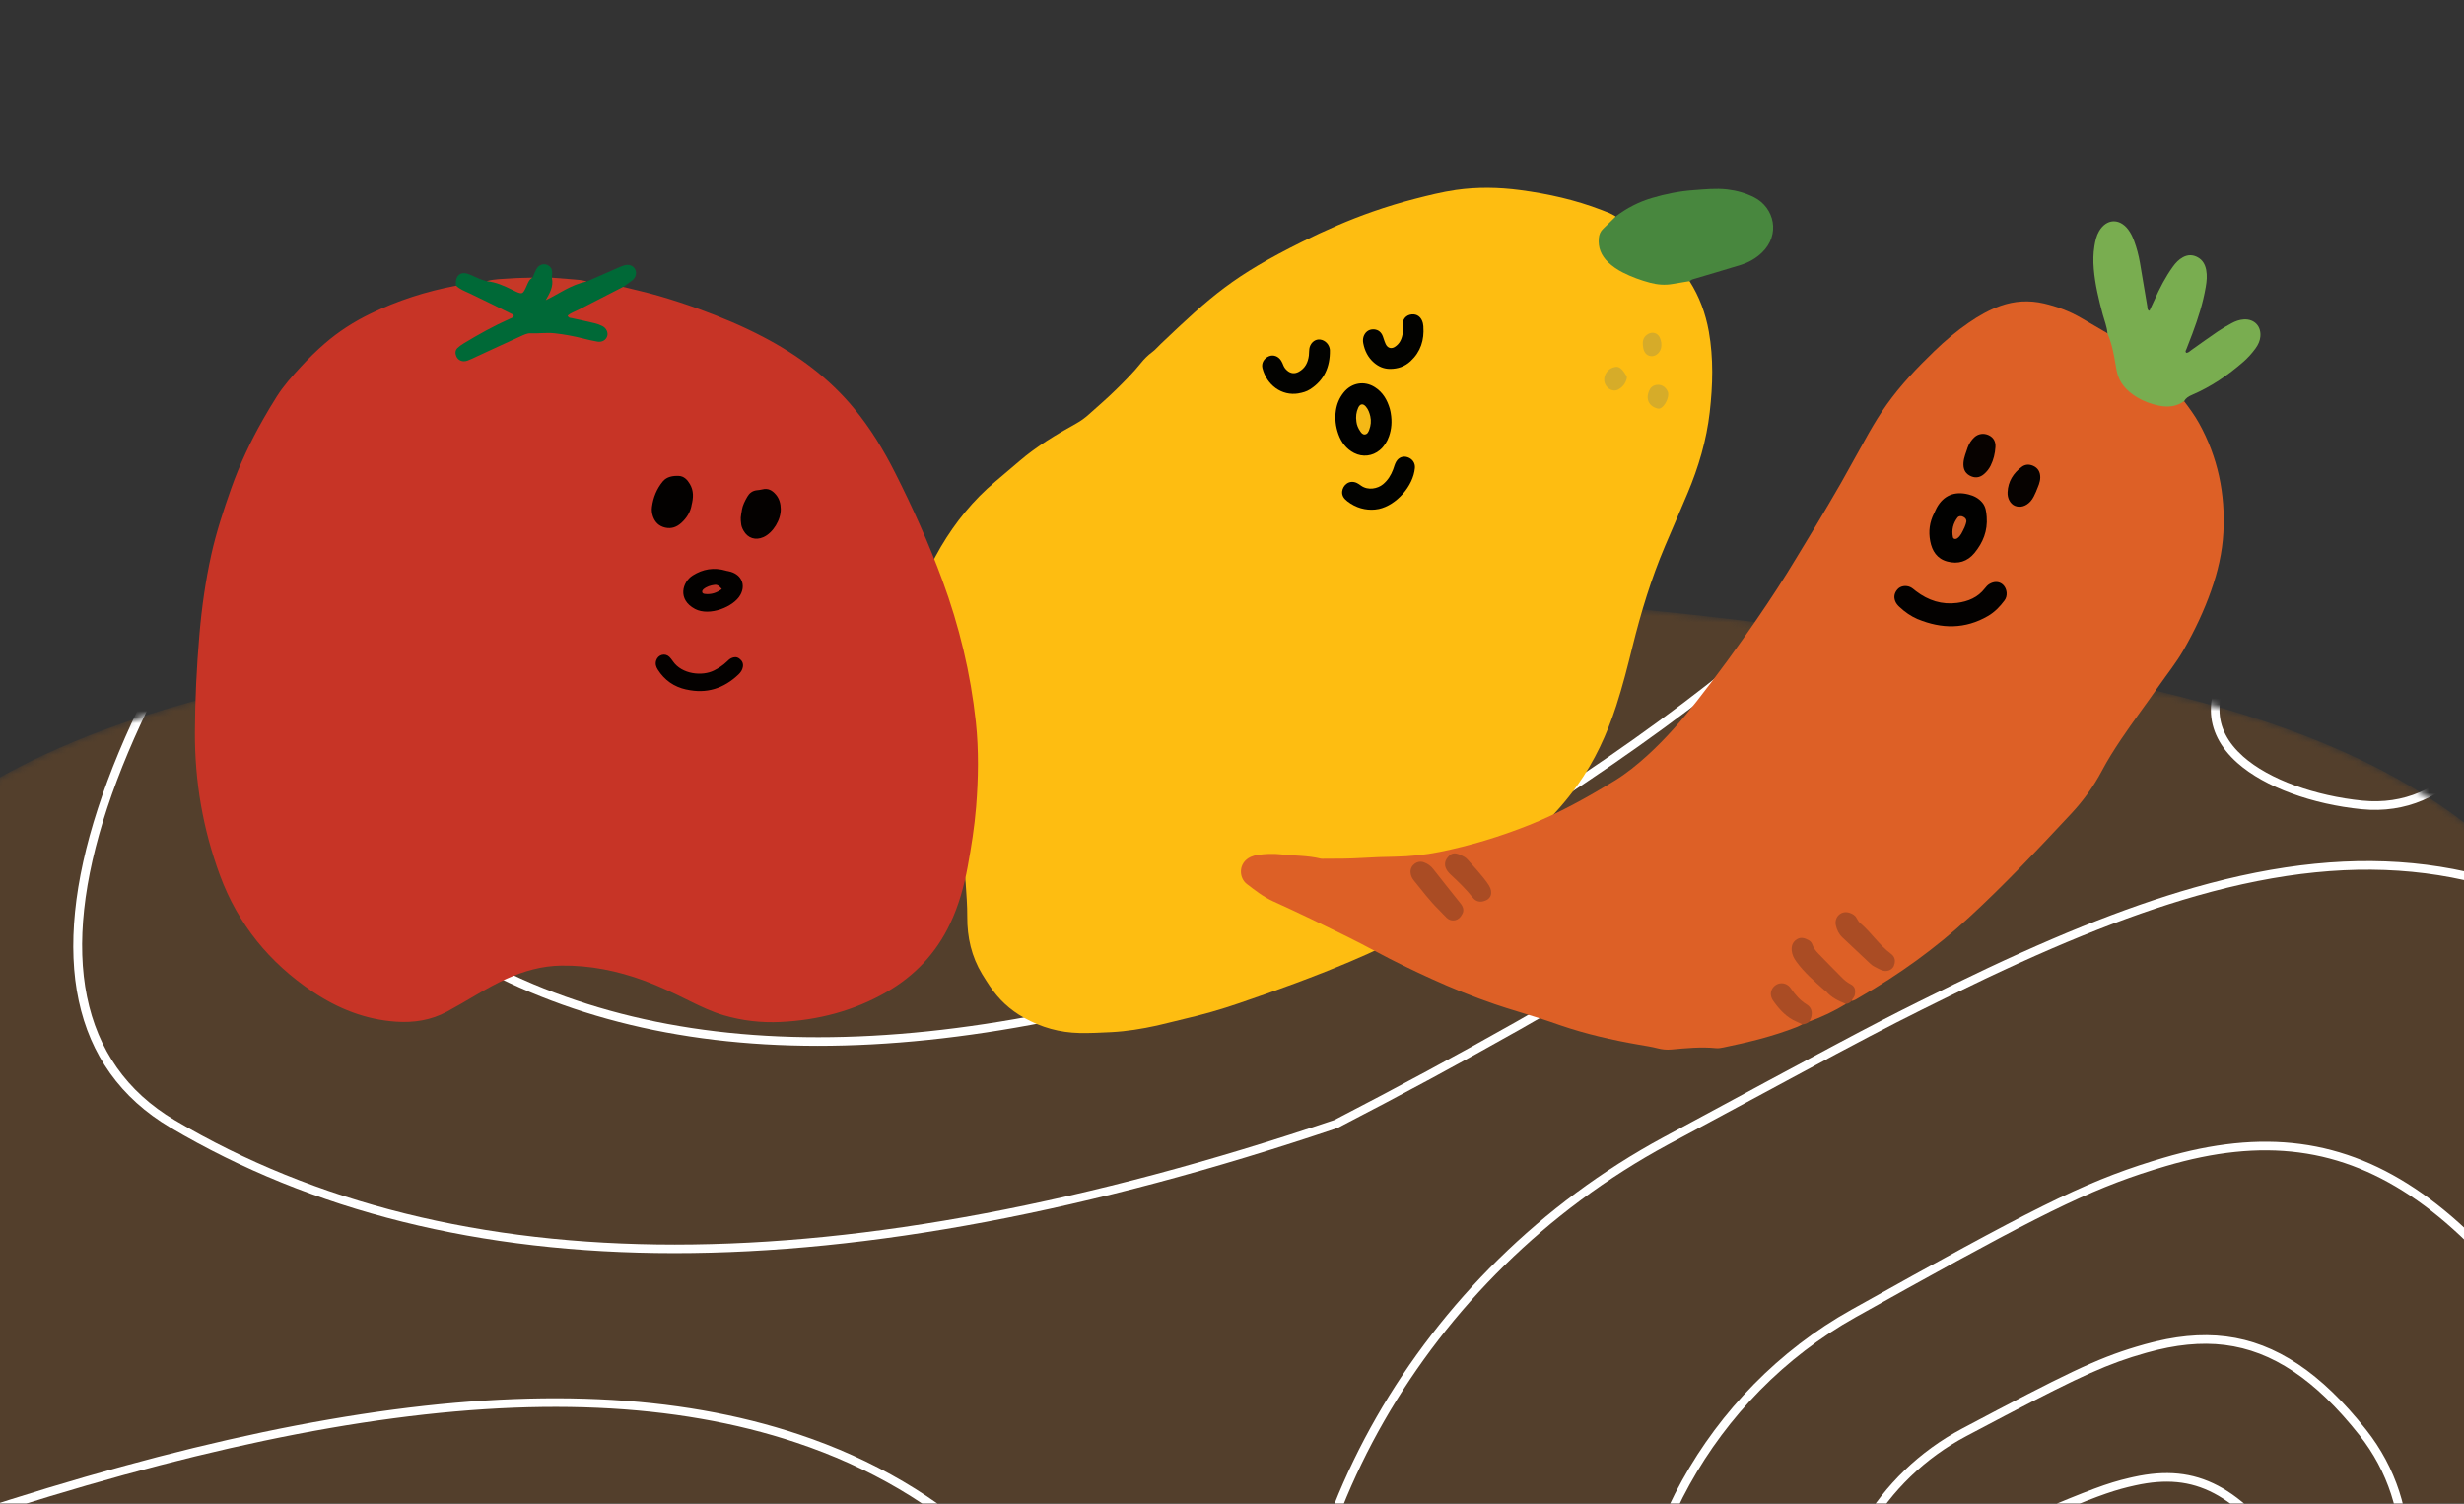 <svg width="390" height="238" viewBox="0 0 390 238" fill="none" xmlns="http://www.w3.org/2000/svg">
<rect x="0" y="0" width="390" height="238" fill="#333333" stroke="none"/>
<mask id="mask0_258_5344" style="mask-type:alpha" maskUnits="userSpaceOnUse" x="-45" y="93" width="463" height="245">
<path d="M339.864 298.383C367.878 282.412 394.081 260.989 408.231 232.011C422.379 203.031 422.079 165.472 401.25 140.854C383.307 119.644 354.481 111.637 327.213 106.317C237.802 88.878 145.084 88.563 55.558 105.395C30.529 110.1 4.723 116.636 -14.667 133.145C-44.103 158.207 -52.059 203.087 -38.779 239.395C-25.5 275.703 5.962 303.383 41.493 318.617C76.316 333.548 114.77 337.628 152.342 337.695C192.974 337.769 232.108 337.759 271.629 326.744C295.415 320.116 318.409 310.613 339.864 298.383Z" fill="white"/>
</mask>
<g mask="url(#mask0_258_5344)">
<path d="M339.864 298.383C367.878 282.412 394.081 260.989 408.231 232.011C422.379 203.031 422.079 165.472 401.25 140.854C383.307 119.644 354.481 111.637 327.213 106.317C237.802 88.878 145.084 88.563 55.558 105.395C30.529 110.1 4.723 116.636 -14.667 133.145C-44.103 158.207 -52.059 203.087 -38.779 239.395C-25.5 275.703 5.962 303.383 41.493 318.617C76.316 333.548 114.77 337.628 152.342 337.695C192.974 337.769 232.108 337.759 271.629 326.744C295.415 320.116 318.409 310.613 339.864 298.383Z" fill="#533F2C"/>
<path d="M342.382 183.275L340.61 183.81C329.555 187.236 321.256 191.53 293.025 207.307C270.074 220.132 256.112 245.712 258.228 269.869C260.542 296.281 280.991 315.29 316.479 319.093C352.297 322.93 383.016 308.595 400.342 282.982C416.752 258.723 417.728 228.881 401.687 207.493C395.587 199.36 389.544 193.233 383.403 188.911C370.954 180.149 358.059 178.653 342.382 183.275ZM382.617 190.026C388.633 194.26 394.576 200.286 400.595 208.311C416.267 229.207 415.312 258.417 399.212 282.218C382.168 307.413 351.939 321.52 316.624 317.736C281.761 314.001 261.842 295.485 259.587 269.75C257.519 246.135 271.203 221.064 293.69 208.498L301.938 203.902C324.858 191.184 332.088 187.733 342.768 184.584C358.066 180.073 370.53 181.519 382.617 190.026Z" fill="white"/>
<path d="M347.285 140.484C336.097 143.671 323.972 148.616 309.294 155.781L303.538 158.62C295.645 162.549 290.105 165.53 263.328 179.988C224.402 201.006 200.715 242.937 204.303 282.52C208.224 325.768 242.868 356.884 303.083 363.117C363.899 369.413 416.039 345.903 445.449 303.897C473.296 264.121 474.951 215.209 447.752 180.169C437.392 166.822 427.134 156.773 416.719 149.691C395.648 135.361 373.846 132.918 347.285 140.484ZM415.952 150.819C426.24 157.815 436.396 167.765 446.675 181.006C473.485 215.545 471.852 263.805 444.331 303.114C415.207 344.713 363.55 368.005 303.223 361.76C243.626 355.59 209.521 324.958 205.662 282.396C202.124 243.37 225.52 201.952 263.977 181.188L290.529 166.894C298.697 162.541 302.117 160.829 308.667 157.607C323.833 150.149 336.25 145.046 347.659 141.796C373.852 134.335 395.237 136.731 415.952 150.819Z" fill="white"/>
<path d="M339.503 212.762L338.122 213.161C331.792 215.054 326.812 217.509 310.554 226.124C297.017 233.297 288.776 247.614 290.027 261.155C291.396 275.975 303.483 286.629 324.383 288.752C345.446 290.892 363.525 282.892 373.729 268.589C383.414 255.014 383.99 238.292 374.508 226.303C370.919 221.766 367.359 218.344 363.737 215.926C356.379 211.015 348.751 210.176 339.503 212.762ZM362.98 217.061C366.475 219.393 369.932 222.718 373.438 227.15C382.521 238.634 381.968 254.692 372.619 267.797C362.702 281.697 345.101 289.486 324.521 287.395C304.235 285.334 292.69 275.158 291.385 261.03C290.186 248.052 298.13 234.251 311.193 227.329L317.467 224.019C329.544 217.687 333.744 215.81 339.595 214.153L339.87 214.076C348.756 211.592 355.974 212.386 362.98 217.061Z" fill="white"/>
<path d="M337.687 233.779L337.004 233.934C333.499 234.751 330.802 235.794 321.855 239.519C314.341 242.647 309.732 248.939 310.439 254.956C311.213 261.537 317.947 266.201 329.469 267.12C341.027 268.043 350.967 264.587 356.604 258.378C362.027 252.406 362.354 244.967 357.016 239.665C355.034 237.697 353.066 236.21 351.062 235.159C346.991 233.024 342.78 232.66 337.687 233.779ZM350.428 236.367C352.306 237.352 354.165 238.756 356.054 240.633C360.843 245.389 360.553 252 355.594 257.461C350.256 263.34 340.734 266.651 329.578 265.76C318.635 264.887 312.479 260.623 311.794 254.797C311.165 249.449 315.384 243.691 322.379 240.778L326.399 239.114C332.613 236.563 334.826 235.804 337.98 235.112C342.778 234.058 346.664 234.393 350.428 236.367Z" fill="white"/>
<path d="M246.836 -72.458C192.264 -61.543 120.938 -12.695 68.073 46.455C14.323 106.595 -4.709 159.729 26.962 178.474C71.729 204.968 133.321 204.968 211.715 178.533C292.882 136.59 342.555 96.487 360.826 58.117C375.202 27.928 374.566 -10.287 357.893 -37.525C338.404 -69.362 300.327 -83.156 246.836 -72.458ZM356.729 -36.812C373.151 -9.985 373.779 27.743 359.595 57.531C341.483 95.564 292.014 135.503 211.183 177.281C133.227 203.56 72.028 203.56 27.657 177.3C-2.869 159.233 15.874 106.907 69.09 47.364C121.776 -11.585 192.867 -60.273 247.103 -71.12C300.065 -81.712 337.559 -68.129 356.729 -36.812Z" fill="white"/>
<path d="M231.884 -40.493C191.916 -32.193 139.709 4.934 101.014 49.89C61.634 95.643 47.684 136.085 70.984 150.404C103.788 170.564 148.904 170.564 206.299 150.467C265.732 118.579 302.094 88.096 315.478 58.91C326.014 35.936 325.548 6.859 313.325 -13.875C299.029 -38.127 271.091 -48.636 231.884 -40.493ZM312.15 -13.182C324.136 7.151 324.594 35.758 314.238 58.342C301.008 87.191 264.847 117.505 205.751 149.222C148.804 169.153 104.098 169.153 71.698 149.242C49.5 135.6 63.182 95.937 102.048 50.78C140.564 6.031 192.536 -30.928 232.161 -39.157C270.824 -47.187 298.167 -36.902 312.15 -13.182Z" fill="white"/>
<path d="M216.993 -4.636C190.915 0.673 156.885 24.395 131.662 53.12C105.929 82.425 96.794 108.382 112.167 117.643C133.592 130.549 163.032 130.549 200.457 117.704L202.765 116.482C240.168 96.539 263.11 77.462 271.677 59.15C278.57 44.415 278.265 25.77 270.263 12.463C260.899 -3.107 242.61 -9.85 216.993 -4.636ZM269.094 13.166C276.852 26.067 277.149 44.233 270.441 58.571C261.856 76.921 238.35 96.237 199.918 116.455C162.935 129.14 133.897 129.14 112.871 116.474C98.623 107.891 107.478 82.728 132.687 54.02C157.731 25.498 191.526 1.941 217.265 -3.299C242.345 -8.404 260.046 -1.877 269.094 13.166Z" fill="white"/>
<path d="M200.8 32.718C189.834 35.429 175.611 47.468 165.069 62.046L164.344 63.062C154.094 77.588 150.577 90.338 157.043 95.068C166.095 101.689 178.502 101.689 194.198 95.147C210.452 84.776 220.368 74.881 224.035 65.363C226.93 57.849 226.802 48.353 223.435 41.555C219.462 33.532 211.652 30.036 200.8 32.718ZM222.213 42.16C225.402 48.601 225.525 57.701 222.762 64.873C219.221 74.063 209.495 83.768 193.569 93.942C178.376 100.263 166.456 100.263 157.849 93.966C152.143 89.793 155.79 77.206 166.175 62.845C176.545 48.504 190.537 36.66 201.127 34.043C211.365 31.512 218.527 34.718 222.213 42.16Z" fill="white"/>
<path d="M493.69 -127.006C424.291 -102.588 384.325 -32.672 389.887 41.673C392.536 77.08 405.677 109.721 427.795 134.068C451.876 160.575 485.5 176.283 526.623 178.568C567.321 180.829 597.488 162.265 615.396 127.398C631.361 96.312 636.573 53.604 630.686 9.81C624.865 -33.492 608.736 -73.599 585.884 -99.801C560.522 -128.882 528.658 -139.31 493.69 -127.006ZM584.856 -98.905C607.517 -72.921 623.546 -33.062 629.334 9.992C635.186 53.529 630.008 95.96 614.182 126.774C596.513 161.176 566.841 179.436 526.699 177.205C485.93 174.941 452.642 159.39 428.805 133.151C406.899 109.038 393.874 76.686 391.247 41.572C385.729 -32.189 425.36 -101.518 494.143 -125.719C528.552 -137.826 559.842 -127.586 584.856 -98.905Z" fill="white"/>
<path d="M354.225 102.415C348.361 109.583 348.686 115.914 354.13 120.753C358.508 124.644 366.09 127.315 373.786 128.084C387.923 129.498 397.838 116.751 393.608 102.651C389.205 87.973 366.465 87.456 354.225 102.415ZM392.302 103.043C396.258 116.231 387.072 128.042 373.922 126.727C366.487 125.983 359.168 123.406 355.036 119.733C350.153 115.392 349.87 109.894 355.281 103.279C366.903 89.075 388.257 89.561 392.302 103.043Z" fill="white"/>
<path d="M-37.058 250.924C-93.955 272.66 -125.022 315.88 -126.52 367.17C-127.911 414.827 -102.976 462.493 -61.747 489.528C-15.093 520.121 45.019 535.889 92.595 526.122C151.162 514.098 187.333 466.192 191.713 379.844C196.197 291.44 173.443 242.706 126.441 227.038C87.825 214.166 34.97 223.408 -37.058 250.924ZM126.009 228.332C172.328 243.772 194.807 291.917 190.35 379.775C186 465.534 150.242 512.894 92.32 524.786C45.135 534.473 -14.624 518.797 -60.998 488.387C-101.832 461.611 -126.534 414.393 -125.156 367.21C-123.675 316.474 -92.956 273.739 -36.571 252.199C35.18 224.788 87.784 215.59 126.009 228.332Z" fill="white"/>
</g>
<path d="M267.42 44.494C268.982 46.945 269.961 49.608 270.471 52.467C271.222 56.717 271.102 60.974 270.615 65.236C270.107 69.692 268.842 73.947 267.109 78.068C265.932 80.874 264.721 83.657 263.527 86.459C261.354 91.584 259.743 96.887 258.41 102.28C257.624 105.445 256.83 108.604 255.822 111.707C254.363 116.226 252.394 120.485 249.626 124.36C247.904 126.774 245.937 128.975 243.817 131.039C237.817 136.853 231.276 142.002 224.371 146.687C221.034 148.949 217.404 150.634 213.704 152.197C207.937 154.637 202.057 156.765 196.131 158.79C193.252 159.775 190.329 160.613 187.353 161.298C185.936 161.622 184.529 162.018 183.11 162.328C180.739 162.848 178.342 163.241 175.912 163.367C174.238 163.452 172.564 163.537 170.887 163.506C167.737 163.441 164.826 162.63 162.059 161.079C159.83 159.835 158.076 158.19 156.679 156.102C156.261 155.477 155.857 154.85 155.465 154.207C153.771 151.417 153.079 148.374 153.096 145.12C153.106 143.317 152.962 141.509 152.842 139.711C152.718 137.892 152.133 136.172 151.529 134.47C150.306 131.024 149.07 127.586 147.833 124.142C147.131 122.191 146.362 120.272 145.828 118.266C145.145 115.712 144.576 113.14 144.327 110.498C144.007 107.105 144.034 103.726 144.325 100.343C144.755 95.379 146.398 90.811 148.922 86.541C151.231 82.64 154.043 79.154 157.529 76.232C158.809 75.152 160.089 74.072 161.36 72.979C164.115 70.607 167.214 68.761 170.379 67.008C171.082 66.616 171.709 66.155 172.303 65.626C173.781 64.304 175.285 63.014 176.7 61.614C178.052 60.282 179.396 58.951 180.584 57.46C181.107 56.802 181.701 56.222 182.379 55.717C182.874 55.356 183.268 54.864 183.718 54.445C191.692 46.86 195.169 43.691 206.092 38.273C209.726 36.471 213.437 34.833 217.267 33.498C219.475 32.732 221.71 32.042 223.976 31.465C226.114 30.914 228.255 30.378 230.443 30.061C233.832 29.577 237.215 29.636 240.598 30.083C245.03 30.671 249.366 31.64 253.544 33.255C254.284 33.538 255.036 33.805 255.705 34.246C255.721 34.975 255.115 35.287 254.695 35.702C252.903 37.467 252.822 39.529 254.759 41.169C257.715 43.672 261.104 45.062 265.099 44.523C265.861 44.423 266.635 44.064 267.419 44.487L267.42 44.494Z" fill="#FEBD11"/>
<path d="M267.453 44.492C266.544 44.644 265.634 44.782 264.72 44.95C263.527 45.16 262.354 45.066 261.192 44.759C259.701 44.362 258.257 43.841 256.881 43.142C256.015 42.702 255.207 42.165 254.509 41.487C253.448 40.447 252.913 39.202 253.057 37.694C253.113 37.099 253.317 36.607 253.766 36.188C254.441 35.565 255.08 34.897 255.738 34.256C257.473 32.938 259.384 31.953 261.469 31.337C263.63 30.695 265.829 30.252 268.079 30.095C269.835 29.968 271.588 29.776 273.357 29.977C274.859 30.152 276.291 30.55 277.642 31.232C280.846 32.856 281.857 37.126 278.876 39.987C277.903 40.917 276.754 41.56 275.478 41.951C272.956 42.728 270.421 43.464 267.888 44.221C267.733 44.266 267.599 44.397 267.453 44.492V44.492Z" fill="#48873E"/>
<path d="M220.127 65.384C220.36 66.769 220.245 67.936 219.848 69.079C219.551 69.922 219.084 70.659 218.395 71.24C217.238 72.213 215.674 72.391 214.329 71.701C213.088 71.062 212.304 70.01 211.847 68.746C211.413 67.538 211.25 66.281 211.441 64.986C211.601 63.915 211.999 62.969 212.677 62.127C213.922 60.576 215.95 60.218 217.626 61.297C218.877 62.096 219.566 63.294 219.976 64.682C220.065 64.976 220.104 65.285 220.128 65.391L220.127 65.384Z" fill="#010100"/>
<path d="M205.518 62.272C202.864 62.71 200.512 60.95 199.819 58.287C199.608 57.477 200.075 56.696 200.863 56.379C201.554 56.099 202.345 56.382 202.785 57.099C202.921 57.32 203.025 57.568 203.121 57.809C203.253 58.148 203.464 58.424 203.734 58.654C204.291 59.133 204.924 59.198 205.567 58.845C206.59 58.287 207.028 57.364 207.169 56.266C207.211 55.916 207.186 55.561 207.236 55.217C207.359 54.392 207.977 53.779 208.683 53.738C209.468 53.692 210.223 54.266 210.433 55.069C210.467 55.196 210.495 55.331 210.493 55.463C210.523 58.058 209.614 60.18 207.362 61.619C206.794 61.983 206.161 62.16 205.503 62.267L205.518 62.272Z" fill="#020200"/>
<path d="M225.288 51.682C225.444 53.811 224.87 55.677 223.264 57.165C222.339 58.023 221.236 58.394 220.004 58.391C219.043 58.39 218.195 58.028 217.468 57.398C216.531 56.588 216.011 55.539 215.776 54.337C215.708 53.989 215.713 53.637 215.822 53.291C216.041 52.613 216.58 52.158 217.274 52.134C217.952 52.111 218.474 52.406 218.779 53.011C218.937 53.324 219.006 53.68 219.136 54.004C219.232 54.246 219.322 54.503 219.471 54.708C219.801 55.141 220.295 55.205 220.757 54.916C221.48 54.462 221.829 53.772 221.985 52.965C222.08 52.482 222.029 52.007 222.006 51.52C221.96 50.545 222.525 49.874 223.418 49.768C224.297 49.664 224.988 50.197 225.214 51.151C225.254 51.321 225.267 51.502 225.294 51.673L225.288 51.682Z" fill="#020200"/>
<path d="M217.615 80.653C216.168 80.785 214.619 80.397 213.263 79.343C212.755 78.951 212.367 78.475 212.438 77.783C212.538 76.802 213.547 75.872 214.772 76.448C215.009 76.559 215.225 76.724 215.439 76.875C216.572 77.67 218.069 77.333 218.89 76.66C219.666 76.022 220.166 75.214 220.509 74.291C220.659 73.88 220.768 73.439 220.983 73.07C221.384 72.379 222.094 72.132 222.798 72.37C223.572 72.634 224.018 73.298 223.947 74.085C223.692 76.928 221.035 79.945 218.253 80.557C218.125 80.583 217.987 80.597 217.615 80.653V80.653Z" fill="#020200"/>
<path d="M255.611 58.083C255.936 58.004 256.258 58.094 256.545 58.337C256.923 58.653 257.156 59.079 257.423 59.478C257.528 59.638 257.51 59.809 257.462 59.977C257.263 60.739 256.807 61.306 256.114 61.667C255.21 62.134 254.055 61.393 253.924 60.293C253.8 59.287 254.568 58.263 255.612 58.09L255.611 58.083Z" fill="#D6AC29"/>
<path d="M262.62 64.691C262.531 64.683 262.444 64.689 262.36 64.665C260.888 64.295 260.381 62.995 261.152 61.605C261.422 61.117 261.968 60.895 262.475 60.906C263.175 60.925 263.704 61.364 263.979 62.011C264.299 62.761 263.513 64.388 262.739 64.651C262.697 64.665 262.654 64.672 262.612 64.685L262.62 64.691Z" fill="#D6AC29"/>
<path d="M260.064 54.897C259.904 53.896 260.152 53.266 260.882 52.855C261.543 52.477 262.354 52.698 262.687 53.387C262.956 53.954 263.056 54.561 262.881 55.188C262.696 55.853 262.079 56.371 261.463 56.376C260.774 56.378 260.29 55.946 260.106 55.169C260.092 55.083 260.079 54.997 260.065 54.904L260.064 54.897Z" fill="#D6AB29"/>
<path d="M214.696 66.755C214.573 65.947 214.667 65.215 214.98 64.531C215.279 63.892 215.74 63.837 216.184 64.348C216.568 64.795 216.759 65.33 216.888 65.882C217.058 66.617 216.981 67.361 216.708 68.068C216.582 68.395 216.415 68.742 216.015 68.766C215.674 68.789 215.472 68.519 215.301 68.267C214.973 67.797 214.754 67.274 214.696 66.755V66.755Z" fill="#F5B816"/>
<path d="M84.283 43.943C83.868 45.029 83.452 46.114 83.036 47.199C82.807 47.148 82.652 47.148 82.536 47.087C80.933 46.203 79.274 45.418 77.54 44.814C77.357 44.748 77.198 44.609 77.024 44.501C78.251 44.139 79.529 44.168 80.791 44.072C81.949 43.979 83.12 43.983 84.283 43.943V43.943Z" fill="#C63827"/>
<path d="M92.84 44.554C91.302 45.344 89.761 46.143 88.223 46.934C87.598 47.259 86.974 47.583 86.265 47.941C86.13 47.084 86.578 46.505 86.776 45.853C86.971 45.217 87.171 44.59 87.365 43.954C88.508 44.047 89.65 44.14 90.786 44.222C91.481 44.275 92.178 44.319 92.842 44.545L92.84 44.554Z" fill="#C53827"/>
<path d="M98.629 45.404C100.513 45.878 102.42 46.288 104.288 46.836C106.447 47.466 108.591 48.162 110.701 48.936C114.157 50.201 117.551 51.625 120.812 53.337C126.302 56.211 131.205 59.822 135.167 64.633C137.755 67.768 139.852 71.215 141.677 74.833C144.47 80.363 147.006 85.999 149.149 91.813C151.828 99.081 153.629 106.574 154.454 114.27C154.932 118.747 154.856 123.238 154.496 127.726C154.244 130.887 153.74 134.017 153.171 137.133C152.6 140.257 151.754 143.302 150.391 146.188C148.18 150.863 144.802 154.442 140.33 157.018C135.136 160.009 129.5 161.473 123.526 161.759C120.486 161.904 117.504 161.562 114.577 160.708C112.701 160.159 110.95 159.319 109.204 158.463C106.823 157.284 104.428 156.128 101.938 155.208C97.718 153.66 93.383 152.783 88.873 152.838C85.806 152.873 82.918 153.688 80.139 154.941C78.453 155.698 76.854 156.605 75.266 157.539C73.768 158.416 72.266 159.31 70.739 160.129C68.241 161.47 65.56 161.902 62.732 161.715C57.842 161.393 53.47 159.639 49.463 156.951C42.65 152.37 37.67 146.298 34.814 138.551C32.111 131.235 30.817 123.675 30.848 115.888C30.867 110.73 31.126 105.575 31.564 100.433C31.929 96.153 32.529 91.9 33.461 87.704C34.256 84.158 35.39 80.713 36.596 77.292C37.933 73.522 39.626 69.927 41.592 66.462C42.293 65.217 43.034 63.989 43.795 62.784C44.882 61.049 46.266 59.526 47.644 58.029C48.816 56.76 50.054 55.541 51.37 54.399C53.594 52.471 56.029 50.91 58.668 49.634C62.968 47.553 67.481 46.104 72.176 45.221C72.902 45.134 73.418 45.637 74.016 45.891C76.224 46.842 78.306 48.049 80.504 49.041C80.95 49.244 81.539 49.462 81.477 50.084C81.426 50.581 80.923 50.786 80.501 50.976C78.366 51.968 76.282 53.041 74.286 54.297C74.115 54.405 73.93 54.501 73.772 54.629C73.254 55.055 72.276 55.343 72.784 56.231C73.242 57.031 74.076 56.616 74.711 56.319C76.52 55.477 78.376 54.732 80.111 53.753C83.364 51.927 86.777 52.116 90.248 52.696C91.51 52.91 92.74 53.264 93.995 53.51C94.589 53.626 95.326 53.835 95.507 52.989C95.669 52.268 95.064 51.892 94.457 51.678C93.299 51.272 92.063 51.133 90.882 50.791C90.412 50.66 89.76 50.608 89.718 49.988C89.677 49.48 90.222 49.275 90.625 49.056C92.74 47.921 94.911 46.885 97.016 45.722C97.497 45.46 98.016 45.181 98.613 45.4L98.629 45.404Z" fill="#C73426"/>
<path d="M98.629 45.404C96.265 46.612 93.892 47.818 91.532 49.044C90.966 49.339 90.329 49.531 89.846 49.956C89.988 50.358 90.285 50.304 90.506 50.354C91.704 50.622 92.907 50.866 94.099 51.159C94.542 51.259 94.987 51.427 95.388 51.637C95.987 51.961 96.274 52.645 96.12 53.178C95.933 53.816 95.313 54.202 94.549 54.073C93.793 53.947 93.04 53.77 92.299 53.578C90.807 53.2 89.309 52.925 87.78 52.754C86.493 52.611 85.232 52.819 83.954 52.756C83.433 52.734 82.869 53.021 82.361 53.251C80.079 54.279 77.807 55.344 75.531 56.391C75.021 56.63 74.515 56.886 73.99 57.078C73.195 57.356 72.481 57.041 72.205 56.351C72.018 55.879 72.06 55.424 72.422 55.075C72.717 54.797 73.054 54.563 73.404 54.349C75.767 52.917 78.179 51.574 80.705 50.453C80.934 50.35 81.196 50.297 81.31 50.021C81.317 49.756 81.072 49.736 80.909 49.656C78.714 48.571 76.523 47.468 74.302 46.42C73.562 46.073 72.788 45.797 72.186 45.214C72.176 45.066 72.15 44.914 72.15 44.759C72.148 43.58 72.94 42.966 74.036 43.341C74.66 43.558 75.253 43.871 75.861 44.12C76.24 44.273 76.63 44.378 77.023 44.509C78.501 44.643 79.821 45.248 81.124 45.893C82.714 46.68 82.722 46.682 83.404 45.14C83.612 44.67 83.786 44.202 84.28 43.959C84.468 43.546 84.632 43.118 84.834 42.716C85.021 42.345 85.279 42.041 85.689 41.901C86.381 41.66 87.204 42.06 87.361 42.783C87.44 43.162 87.362 43.584 87.35 43.985C87.669 45.407 86.931 46.507 86.379 47.51C88.403 46.553 90.37 45.041 92.827 44.576C94.489 43.848 96.162 43.113 97.824 42.385C98.149 42.242 98.474 42.1 98.814 42.004C99.559 41.793 100.22 42.036 100.522 42.611C100.824 43.186 100.666 43.891 100.086 44.363C99.614 44.739 99.108 45.073 98.617 45.419L98.629 45.404Z" fill="#006937"/>
<path d="M114.946 90.34C115.086 90.371 115.395 90.415 115.685 90.505C117.393 91.035 118.041 92.6 117.196 94.139C116.155 96.057 112.303 97.594 110.014 96.392C107.178 94.896 108.003 92.104 109.655 91.072C111.238 90.085 112.951 89.746 114.948 90.332L114.946 90.34Z" fill="#030100"/>
<path d="M108.629 109.141C106.683 108.713 105.176 107.67 104.115 105.987C103.828 105.536 103.69 105.075 103.862 104.537C104.164 103.615 105.258 103.31 105.945 103.971C106.164 104.184 106.34 104.438 106.518 104.685C107.935 106.74 111.153 107.066 113.019 106.125C113.748 105.755 114.432 105.315 115.026 104.742C115.245 104.533 115.468 104.308 115.738 104.179C116.161 103.982 116.605 103.926 117.031 104.254C117.488 104.597 117.678 105.019 117.578 105.581C117.489 106.052 117.244 106.418 116.903 106.746C114.558 108.982 111.828 109.858 108.631 109.133L108.629 109.141Z" fill="#040100"/>
<path d="M109.464 79.974C109.274 81.05 108.692 81.995 107.838 82.767C107.124 83.416 106.286 83.736 105.301 83.515C104.317 83.294 103.688 82.68 103.354 81.745C103.181 81.25 103.125 80.73 103.194 80.229C103.392 78.734 103.949 77.362 104.908 76.2C105.533 75.445 106.507 75.294 107.429 75.329C108.25 75.358 108.801 75.937 109.205 76.63C109.815 77.679 109.767 78.778 109.456 79.972L109.464 79.974Z" fill="#030100"/>
<path d="M117.42 80.726C117.55 79.955 117.91 79.27 118.292 78.607C118.604 78.058 119.084 77.683 119.749 77.6C120.05 77.564 120.358 77.539 120.66 77.46C121.584 77.22 122.252 77.619 122.809 78.286C123.36 78.943 123.558 79.71 123.575 80.557C123.61 82.285 122.358 84.336 120.835 85.019C119.572 85.579 118.359 85.186 117.687 83.995C117.482 83.639 117.326 83.26 117.299 82.841C117.273 82.534 117.221 82.23 117.246 81.925C117.277 81.519 117.367 81.118 117.43 80.719L117.42 80.726Z" fill="#040100"/>
<path d="M114.255 93.231C113.444 93.849 112.562 94.133 111.564 94.012C111.38 93.988 111.146 93.918 111.14 93.676C111.134 93.546 111.216 93.375 111.312 93.293C111.825 92.849 112.454 92.655 113.111 92.57C113.617 92.502 113.917 92.854 114.253 93.239L114.255 93.231Z" fill="#C03426"/>
<path d="M333.561 52.75C332.181 51.942 330.798 51.14 329.419 50.332C327.561 49.249 325.571 48.507 323.479 48.023C321.157 47.486 318.872 47.623 316.624 48.416C314.827 49.051 313.196 49.991 311.636 51.061C309.678 52.401 307.868 53.932 306.161 55.581C303.45 58.2 300.849 60.922 298.65 64.007C297.603 65.464 296.68 66.996 295.792 68.545C294.309 71.148 292.902 73.795 291.418 76.398C290.125 78.669 288.787 80.902 287.453 83.145C286.415 84.886 285.347 86.614 284.302 88.352C282.34 91.626 280.247 94.821 278.089 97.969C275.057 102.391 271.897 106.727 268.589 110.951C266.2 113.991 263.665 116.91 260.801 119.519C259.154 121.021 257.429 122.425 255.527 123.59C251.187 126.238 246.752 128.712 242.013 130.596C237.414 132.424 232.696 133.864 227.841 134.845C225.506 135.318 223.157 135.556 220.784 135.599C219.04 135.628 217.302 135.686 215.564 135.798C213.585 135.919 211.599 135.923 209.617 135.92C209.424 135.918 209.226 135.949 209.036 135.904C206.957 135.392 204.813 135.472 202.698 135.223C201.491 135.082 200.283 135.151 199.084 135.311C198.709 135.364 198.324 135.474 197.972 135.626C195.966 136.54 196.054 138.937 197.35 139.925C198.657 140.928 199.95 141.941 201.461 142.636C203.442 143.549 205.429 144.447 207.39 145.403C210.871 147.11 214.379 148.76 217.785 150.608C220.646 152.158 223.566 153.561 226.52 154.909C229.832 156.415 233.196 157.788 236.637 158.96C238.923 159.743 241.259 160.401 243.562 161.131C244.719 161.494 245.855 161.901 247.006 162.296C251.043 163.675 255.193 164.625 259.393 165.353C260.391 165.529 261.402 165.675 262.381 165.929C263.102 166.116 263.809 166.182 264.533 166.116C266.89 165.899 269.254 165.668 271.628 165.905C272.006 165.941 272.399 165.87 272.778 165.792C276.72 164.981 280.618 164.037 284.377 162.562C284.687 162.444 284.977 162.272 285.282 162.126C285.098 161.541 284.546 161.406 284.094 161.152C282.849 160.45 281.856 159.471 281.088 158.291C280.664 157.638 280.557 156.905 281.278 156.356C282.009 155.803 282.669 156.101 283.161 156.742C283.901 157.699 284.692 158.602 285.695 159.296C286.585 159.911 286.14 160.887 286.373 161.687C288.406 160.96 290.34 160.03 292.176 158.913C291.269 157.826 289.871 157.377 288.884 156.366C287.634 155.092 286.206 153.99 285.086 152.566C284.787 152.191 284.47 151.816 284.279 151.359C283.942 150.554 283.76 149.681 284.617 149.142C285.529 148.577 286.135 149.201 286.633 149.94C288.024 152.007 289.819 153.735 291.712 155.308C292.821 156.227 293.354 157.079 293.049 158.453C293.542 158.375 293.935 158.077 294.345 157.838C300.573 154.264 306.357 150.097 311.647 145.219C317.301 140.011 322.57 134.423 327.806 128.81C329.729 126.754 331.372 124.488 332.688 121.999C333.592 120.283 334.626 118.662 335.701 117.052C337.642 114.163 339.74 111.39 341.725 108.539C343.047 106.641 344.504 104.831 345.655 102.809C347.362 99.82 348.835 96.73 349.976 93.486C351.028 90.508 351.744 87.46 351.916 84.299C352.247 78.173 351.049 72.37 348.056 66.974C347.372 65.745 346.538 64.613 345.698 63.495C343.449 64.121 341.289 64.045 339.136 62.955C336.951 61.842 335.554 60.22 335.199 57.777C335.007 56.435 334.723 55.121 334.322 53.831C334.185 53.391 334.169 52.84 333.54 52.758L333.561 52.75Z" fill="#DD6026"/>
<path d="M333.561 52.75C334.091 53.951 334.391 55.212 334.638 56.492C334.773 57.202 334.879 57.917 335.013 58.628C335.369 60.58 336.618 61.897 338.226 62.873C339.252 63.499 340.389 63.923 341.585 64.182C343.075 64.508 344.46 64.399 345.722 63.48C345.989 62.982 346.42 62.736 346.936 62.512C349.942 61.222 352.62 59.411 355.074 57.269C355.803 56.627 356.451 55.913 357.019 55.126C357.419 54.568 357.708 53.966 357.769 53.268C357.921 51.622 356.809 50.465 355.149 50.56C354.453 50.604 353.819 50.834 353.22 51.16C352.456 51.575 351.7 52.011 350.981 52.5C349.581 53.452 348.215 54.445 346.83 55.421C346.596 55.584 346.407 55.82 346.066 55.854C345.801 55.669 345.997 55.436 346.067 55.25C346.367 54.435 346.699 53.626 347.007 52.814C347.905 50.412 348.688 47.974 349.12 45.442C349.279 44.535 349.37 43.623 349.19 42.707C349.02 41.866 348.644 41.165 347.862 40.731C347.081 40.298 346.294 40.291 345.506 40.721C344.857 41.076 344.357 41.605 343.932 42.196C342.742 43.849 341.808 45.648 340.994 47.511C340.75 48.072 340.475 48.627 340.213 49.189C339.84 49.085 339.912 48.742 339.873 48.487C339.482 46.195 339.116 43.905 338.715 41.617C338.506 40.424 338.209 39.252 337.781 38.116C337.541 37.479 337.257 36.865 336.842 36.322C335.444 34.498 333.397 34.614 332.237 36.596C331.817 37.312 331.641 38.123 331.508 38.937C331.308 40.14 331.3 41.346 331.399 42.548C331.603 45.016 332.189 47.417 332.827 49.798C333.094 50.772 333.481 51.714 333.568 52.736L333.561 52.75Z" fill="#79AD50"/>
<path d="M293.063 158.459C293.167 158.087 293.516 157.864 293.582 157.439C293.718 156.6 293.594 156.131 292.853 155.742C292.365 155.489 291.964 155.162 291.594 154.789C290.339 153.522 289.078 152.252 287.841 150.967C287.445 150.555 287.068 150.099 286.867 149.532C286.766 149.258 286.617 149.013 286.345 148.861C285.734 148.515 285.11 148.251 284.439 148.657C283.736 149.074 283.513 149.741 283.6 150.517C283.671 151.155 283.951 151.705 284.333 152.224C285.564 153.918 287.137 155.272 288.686 156.659C288.792 156.752 288.94 156.812 289.032 156.916C289.88 157.906 291.006 158.448 292.18 158.906C292.531 158.868 292.818 158.704 293.06 158.449L293.063 158.459Z" fill="#AA4C24"/>
<path d="M286.38 161.69C286.481 161.474 286.606 161.261 286.671 161.029C286.91 160.194 286.699 159.439 285.967 158.993C284.905 158.333 284.139 157.451 283.451 156.439C282.681 155.301 281.096 155.387 280.469 156.584C280.122 157.237 280.313 157.939 280.721 158.496C281.685 159.838 282.795 161.056 284.374 161.72C284.691 161.85 284.987 162.006 285.297 162.15C285.701 162.093 286.071 161.958 286.384 161.701L286.38 161.69Z" fill="#AA4C24"/>
<path d="M306.121 81.251C305.41 82.646 305.225 84.101 305.508 85.625C305.806 87.209 306.579 88.436 308.218 88.875C309.912 89.33 311.404 88.877 312.515 87.528C313.869 85.881 314.619 84.023 314.452 81.817C314.385 80.962 314.302 80.197 313.749 79.537C313.166 78.845 312.429 78.467 311.547 78.249C309.371 77.701 307.619 78.41 306.544 80.362C306.381 80.654 306.259 80.974 306.125 81.262L306.121 81.251Z" fill="#010100"/>
<path d="M303.543 97.998C307.322 99.555 311.04 99.603 314.652 97.5C315.709 96.888 316.542 96.023 317.268 95.048C317.549 94.67 317.636 94.256 317.61 93.823C317.492 92.472 316.246 91.621 314.871 92.444C314.592 92.611 314.354 92.877 314.151 93.142C313.047 94.572 311.51 95.197 309.786 95.429C307.365 95.747 305.205 95.049 303.28 93.583C302.974 93.354 302.699 93.077 302.342 92.919C301.65 92.615 300.81 92.741 300.341 93.276C299.862 93.815 299.699 94.448 299.976 95.155C300.122 95.521 300.365 95.809 300.654 96.075C301.51 96.876 302.451 97.533 303.54 98.005L303.543 97.998Z" fill="#030100"/>
<path d="M297.267 153.312C297.613 153.473 297.954 153.667 298.356 153.688C298.945 153.725 299.562 153.399 299.767 152.864C299.985 152.3 300.012 151.734 299.588 151.23C299.499 151.119 299.375 151.026 299.266 150.94C297.425 149.576 296.201 147.605 294.46 146.138C294.208 145.924 294.014 145.624 293.863 145.326C293.622 144.846 293.195 144.63 292.732 144.475C291.431 144.045 290.27 145.143 290.583 146.489C290.75 147.206 291.061 147.858 291.61 148.376C293.088 149.765 294.577 151.15 296.042 152.549C296.408 152.895 296.837 153.086 297.27 153.305L297.267 153.312Z" fill="#AA4C24"/>
<path d="M231.414 144.732C231.727 144.229 231.654 143.687 231.294 143.161C231.208 143.042 231.12 142.931 231.024 142.816C229.639 141.077 228.243 139.341 226.875 137.583C226.475 137.065 225.984 136.705 225.373 136.49C224.304 136.107 223.169 136.98 223.259 138.108C223.295 138.615 223.507 139.029 223.82 139.412C225.098 140.987 226.316 142.614 227.778 144.038C228.195 144.443 228.564 144.895 228.988 145.285C229.771 145.999 230.91 145.758 231.404 144.736L231.414 144.732Z" fill="#AA4C24"/>
<path d="M231.202 135.34C230.239 134.901 229.753 134.982 229.154 135.684C228.573 136.368 228.567 137.154 229.141 137.92C229.282 138.108 229.451 138.292 229.63 138.454C230.87 139.6 232.072 140.772 233.124 142.094C233.579 142.665 234.167 142.816 234.806 142.649C236.043 142.331 236.361 141.271 235.67 140.152C235.169 139.341 234.522 138.619 233.909 137.879C233.386 137.25 232.814 136.668 232.279 136.043C231.984 135.696 231.591 135.522 231.205 135.333L231.202 135.34Z" fill="#AA4C24"/>
<path d="M311.406 70.932C311.234 71.526 310.828 72.362 310.773 73.291C310.729 74.12 310.956 74.822 311.727 75.259C312.527 75.71 313.301 75.65 314.01 75.051C314.455 74.68 314.818 74.219 315.081 73.693C315.535 72.774 315.773 71.79 315.836 70.769C315.893 69.928 315.564 69.258 314.766 68.878C313.994 68.519 313.108 68.632 312.477 69.232C312.062 69.634 311.698 70.096 311.398 70.928L311.406 70.932Z" fill="#070200"/>
<path d="M322.286 77.755C322.571 77.029 322.935 76.34 322.93 75.541C322.933 74.666 322.537 74.044 321.777 73.717C321.146 73.45 320.539 73.491 319.999 73.897C318.665 74.896 317.838 76.202 317.759 77.899C317.709 78.892 318.194 79.757 318.914 80.057C319.747 80.401 320.668 80.138 321.382 79.358C321.813 78.884 322.038 78.305 322.296 77.751L322.286 77.755Z" fill="#060200"/>
<path d="M310.948 83.462C310.993 83.326 311.158 82.973 311.225 82.602C311.289 82.237 311.082 81.966 310.746 81.801C310.406 81.625 310.034 81.653 309.828 81.925C309.136 82.847 308.871 83.888 309.11 85.033C309.176 85.327 309.53 85.395 309.806 85.199C310.35 84.822 310.571 84.233 310.948 83.462V83.462Z" fill="#D35E26"/>
</svg>
